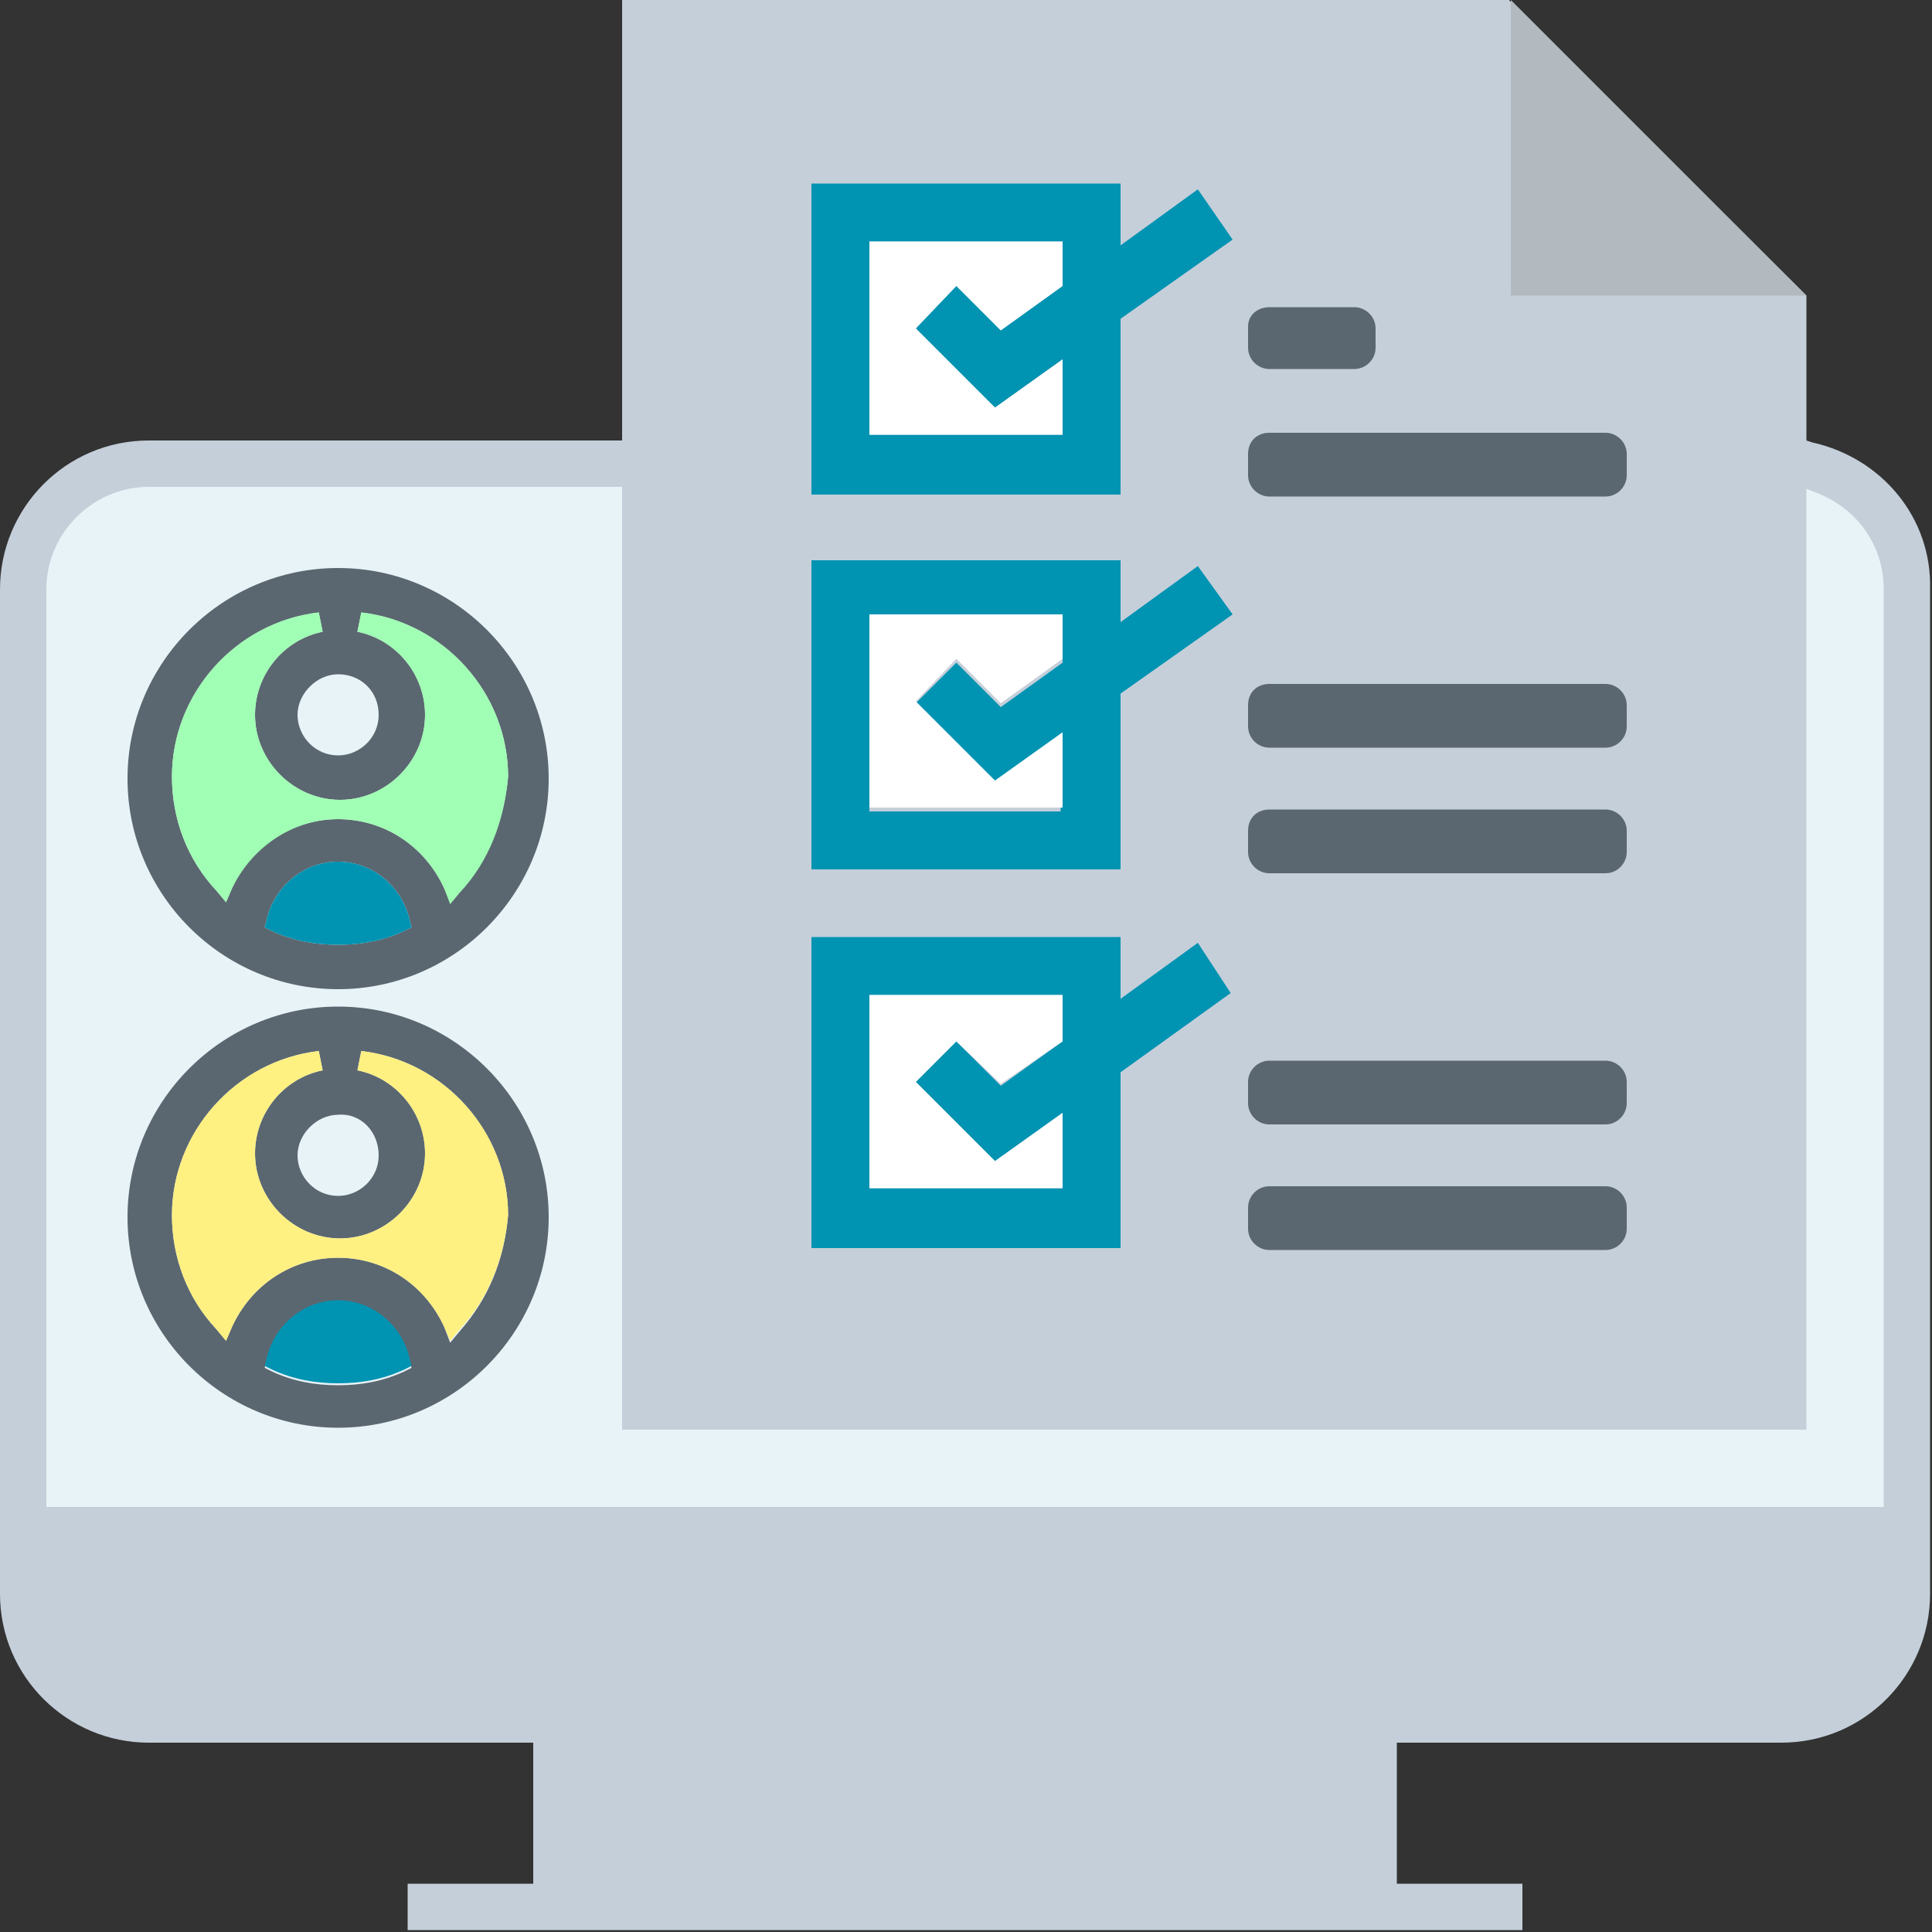 <?xml version="1.0" encoding="utf-8"?>
<!-- Generator: Adobe Illustrator 21.1.0, SVG Export Plug-In . SVG Version: 6.00 Build 0)  -->
<svg version="1.1" id="Layer_1" xmlns="http://www.w3.org/2000/svg" xmlns:xlink="http://www.w3.org/1999/xlink" x="0px" y="0px"
	 viewBox="0 0 100 100" style="enable-background:new 0 0 100 100;" xml:space="preserve">
<rect x="0" y="0" width="100" height="100" fill="#333333" stroke="none"/>
<style type="text/css">
	.st0{fill:#E8F3F7;}
	.st1{fill:#5B6770;}
	.st2{fill:#0093B2;}
	.st3{fill:#C5CFDA;}
	.st4{fill:#FFF082;}
	.st5{fill:#A0FFB4;}
	.st6{fill:#B2BABF;}
	.st7{fill:#FFFFFF;}
</style>
<g>
	<g>
		<path class="st0" d="M97.6,77.9H2.4V30.4c0-2.9,2.4-5.3,5.3-5.3h24.8v48.8h61V25.2l0.5,0.2c2.1,0.8,3.5,2.7,3.5,5V77.9z"/>
		<path class="st0" d="M98.1,78.4H1.9V30.4c0-3.2,2.6-5.8,5.8-5.8H33v48.8h60V24.5l1.2,0.4c2.3,0.8,3.9,3,3.9,5.4V78.4z M2.9,77.4
			h94.1V30.4c0-2-1.2-3.7-3.1-4.4v48.4H32V25.6H7.7c-2.6,0-4.8,2.1-4.8,4.8V77.4z"/>
	</g>
	<g>
		<path class="st1" d="M17.5,29.4c-6,0-10.9,4.9-10.9,10.9s4.9,10.9,10.9,10.9s10.9-4.9,10.9-10.9S23.5,29.4,17.5,29.4z M19.6,37
			c0,1.2-1,2.1-2.1,2.1c-1.2,0-2.1-1-2.1-2.1s1-2.1,2.1-2.1C18.7,34.9,19.6,35.8,19.6,37z M20.9,48.2c-1.1,0.5-2.2,0.7-3.4,0.7
			c-1.2,0-2.3-0.2-3.4-0.7L13.7,48l0.1-0.4c0.4-1.7,1.9-3,3.7-3c1.8,0,3.3,1.3,3.7,3l0.1,0.4L20.9,48.2z M23.8,46.1l-0.5,0.6L23,46
			c-1-2.2-3.1-3.6-5.5-3.6S13,43.8,12,46l-0.3,0.7l-0.5-0.6c-1.5-1.6-2.3-3.7-2.3-5.9c0-4.3,3.3-8,7.6-8.5l0.2,1
			c-2,0.4-3.5,2.2-3.5,4.3c0,2.4,2,4.4,4.4,4.4s4.4-2,4.4-4.4c0-2.1-1.5-3.9-3.5-4.3l0.2-1c4.3,0.5,7.6,4.2,7.6,8.5
			C26.1,42.4,25.3,44.5,23.8,46.1z"/>
	</g>
	<g>
		<path class="st1" d="M17.5,52.1c-6,0-10.9,4.9-10.9,10.9s4.9,10.9,10.9,10.9S28.4,69,28.4,63S23.5,52.1,17.5,52.1z M19.6,59.8
			c0,1.2-1,2.1-2.1,2.1c-1.2,0-2.1-1-2.1-2.1s1-2.1,2.1-2.1C18.7,57.6,19.6,58.6,19.6,59.8z M20.9,71c-1.1,0.5-2.2,0.7-3.4,0.7
			c-1.2,0-2.3-0.2-3.4-0.7l-0.4-0.2l0.1-0.4c0.4-1.7,1.9-3,3.7-3c1.8,0,3.3,1.3,3.7,3l0.1,0.4L20.9,71z M23.8,68.9l-0.5,0.6L23,68.7
			c-1-2.2-3.1-3.6-5.5-3.6S13,66.5,12,68.7l-0.3,0.7l-0.5-0.6c-1.5-1.6-2.3-3.7-2.3-5.9c0-4.3,3.3-8,7.6-8.5l0.2,1
			c-2,0.4-3.5,2.2-3.5,4.3c0,2.4,2,4.4,4.4,4.4s4.4-2,4.4-4.4c0-2.1-1.5-3.9-3.5-4.3l0.2-1c4.3,0.5,7.6,4.2,7.6,8.5
			C26.1,65.2,25.3,67.2,23.8,68.9z"/>
	</g>
	<g>
		<path class="st2" d="M20.9,48.2c-1.1,0.5-2.2,0.7-3.4,0.7c-1.2,0-2.3-0.2-3.4-0.7L13.7,48l0.1-0.4c0.4-1.7,1.9-3,3.7-3
			c1.8,0,3.3,1.3,3.7,3l0.1,0.4L20.9,48.2z"/>
	</g>
	<g>
		<path class="st2" d="M20.9,70.9c-1.1,0.5-2.2,0.7-3.4,0.7c-1.2,0-2.3-0.2-3.4-0.7l-0.4-0.2l0.1-0.4c0.4-1.7,1.9-3,3.7-3
			c1.8,0,3.3,1.3,3.7,3l0.1,0.4L20.9,70.9z"/>
	</g>
	<g>
		<path class="st3" d="M97.6,82.5c0,2.9-2.4,5.3-5.3,5.3H7.7c-2.9,0-5.3-2.4-5.3-5.3v-2h95.1V82.5z"/>
		<path class="st3" d="M92.3,88.2H7.7c-3.2,0-5.8-2.6-5.8-5.8v-2.5h96.1v2.5C98.1,85.6,95.5,88.2,92.3,88.2z M2.9,80.9v1.5
			c0,2.6,2.1,4.8,4.8,4.8h84.6c2.6,0,4.8-2.1,4.8-4.8v-1.5H2.9z"/>
	</g>
	<g>
		<path class="st4" d="M23.8,68.8l-0.5,0.6L23,68.7c-1-2.2-3.1-3.6-5.5-3.6S13,66.5,12,68.7l-0.3,0.7l-0.5-0.6
			c-1.5-1.6-2.3-3.7-2.3-5.9c0-4.3,3.3-8,7.6-8.5l0.2,1c-2,0.4-3.5,2.2-3.5,4.3c0,2.4,2,4.4,4.4,4.4s4.4-2,4.4-4.4
			c0-2.1-1.5-3.9-3.5-4.3l0.2-1c4.3,0.5,7.6,4.2,7.6,8.5C26.1,65.1,25.3,67.2,23.8,68.8z"/>
	</g>
	<g>
		<path class="st5" d="M23.8,46.2l-0.5,0.6L23,46c-1-2.2-3.1-3.6-5.5-3.6S13,43.9,12,46l-0.3,0.7l-0.5-0.6c-1.5-1.6-2.3-3.7-2.3-5.9
			c0-4.3,3.3-8,7.6-8.5l0.2,1c-2,0.4-3.5,2.2-3.5,4.3c0,2.4,2,4.4,4.4,4.4s4.4-2,4.4-4.4c0-2.1-1.5-3.9-3.5-4.3l0.2-1
			c4.3,0.5,7.6,4.2,7.6,8.5C26.1,42.5,25.3,44.6,23.8,46.2z"/>
	</g>
	<g>
		<path class="st3" d="M93.8,22.9l-0.3-0.1v-7.5L78.1,0h-0.3H32.5h-0.3v22.8H7.7c-4.3,0-7.7,3.5-7.7,7.7v52c0,4.3,3.5,7.7,7.7,7.7
			h19.9v7.3h-6.5v2.4h57.7v-2.4h-6.5v-7.3h19.9c4.3,0,7.7-3.5,7.7-7.7v-52C100,26.8,97.4,23.7,93.8,22.9z M69.9,97.6H30.1v-7.3h39.8
			V97.6z M97.6,82.5c0,2.9-2.4,5.3-5.3,5.3H7.7c-2.9,0-5.3-2.4-5.3-5.3v-2h95.1V82.5z M97.6,78H2.4V30.5c0-2.9,2.4-5.3,5.3-5.3h24.5
			V74h0.3h60.7h0.3V25.3l0.5,0.2c2.1,0.8,3.5,2.7,3.5,5V78z"/>
	</g>
	<g>
		<polygon class="st6" points="78.2,0 93.5,15.3 78.2,15.3 		"/>
	</g>
	<g>
		<path class="st2" d="M62,9.8l-4,2.9V9.5H42v16.1H58v-9.1l5.8-4.1L62,9.8z M55,14.8l-3.2,2.3l-2.3-2.3L47.4,17l4.1,4.1l3.5-2.5v3.9
			H45v-10h10V14.8z"/>
	</g>
	<g>
		<path class="st2" d="M62,29.3l-4,2.9V29H42V45H58v-9.1l5.8-4.1L62,29.3z M55,34.3l-3.2,2.3l-2.3-2.3l-2.2,2.2l4.1,4.1l3.5-2.5V42
			H45V32h10V34.3z"/>
	</g>
	<g>
		<path class="st2" d="M62,48.8l-4,2.9v-3.2H42v16.1H58v-9.1l0,0l5.7-4.1L62,48.8z M55,53.9l-3.2,2.3l-2.3-2.3L47.4,56l4.1,4.1
			l3.5-2.5v3.9H45v-10h10V53.9z"/>
	</g>
	<g>
		<path class="st1" d="M65.7,22.4h17.4c0.6,0,1.1,0.5,1.1,1.1v1.1c0,0.6-0.5,1.1-1.1,1.1H65.7c-0.6,0-1.1-0.5-1.1-1.1v-1.1
			C64.6,22.8,65.1,22.4,65.7,22.4z"/>
	</g>
	<g>
		<path class="st1" d="M65.7,41.9h17.4c0.6,0,1.1,0.5,1.1,1.1v1.1c0,0.6-0.5,1.1-1.1,1.1H65.7c-0.6,0-1.1-0.5-1.1-1.1v-1.1
			C64.6,42.3,65.1,41.9,65.7,41.9z"/>
	</g>
	<g>
		<path class="st1" d="M65.7,61.4h17.4c0.6,0,1.1,0.5,1.1,1.1v1.1c0,0.6-0.5,1.1-1.1,1.1H65.7c-0.6,0-1.1-0.5-1.1-1.1v-1.1
			C64.6,61.9,65.1,61.4,65.7,61.4z"/>
	</g>
	<g>
		<path class="st1" d="M65.7,54.9h17.4c0.6,0,1.1,0.5,1.1,1.1v1.1c0,0.6-0.5,1.1-1.1,1.1H65.7c-0.6,0-1.1-0.5-1.1-1.1v-1.1
			C64.6,55.4,65.1,54.9,65.7,54.9z"/>
	</g>
	<g>
		<path class="st1" d="M65.7,35.4h17.4c0.6,0,1.1,0.5,1.1,1.1v1.1c0,0.6-0.5,1.1-1.1,1.1H65.7c-0.6,0-1.1-0.5-1.1-1.1v-1.1
			C64.6,35.8,65.1,35.4,65.7,35.4z"/>
	</g>
	<g>
		<path class="st1" d="M65.7,15.9h4.4c0.6,0,1.1,0.5,1.1,1.1V18c0,0.6-0.5,1.1-1.1,1.1h-4.4c-0.6,0-1.1-0.5-1.1-1.1v-1.1
			C64.6,16.3,65.1,15.9,65.7,15.9z"/>
	</g>
	<g>
		<polygon class="st7" points="55,14.8 51.8,17.1 49.5,14.8 47.4,17 51.5,21.1 55,18.6 55,22.5 45,22.5 45,12.5 55,12.5 		"/>
	</g>
	<g>
		<polygon class="st7" points="55,34.1 51.8,36.4 49.5,34.1 47.4,36.3 51.5,40.4 55,37.9 55,41.8 45,41.8 45,31.8 55,31.8 		"/>
	</g>
	<g>
		<polygon class="st7" points="55,53.9 51.8,56.1 49.5,53.9 47.4,56 51.5,60.1 55,57.6 55,61.5 45,61.5 45,51.5 55,51.5 		"/>
	</g>
	<g>
		<rect x="29.7" y="89.6" class="st3" width="41.3" height="8.4"/>
	</g>
</g>
</svg>
